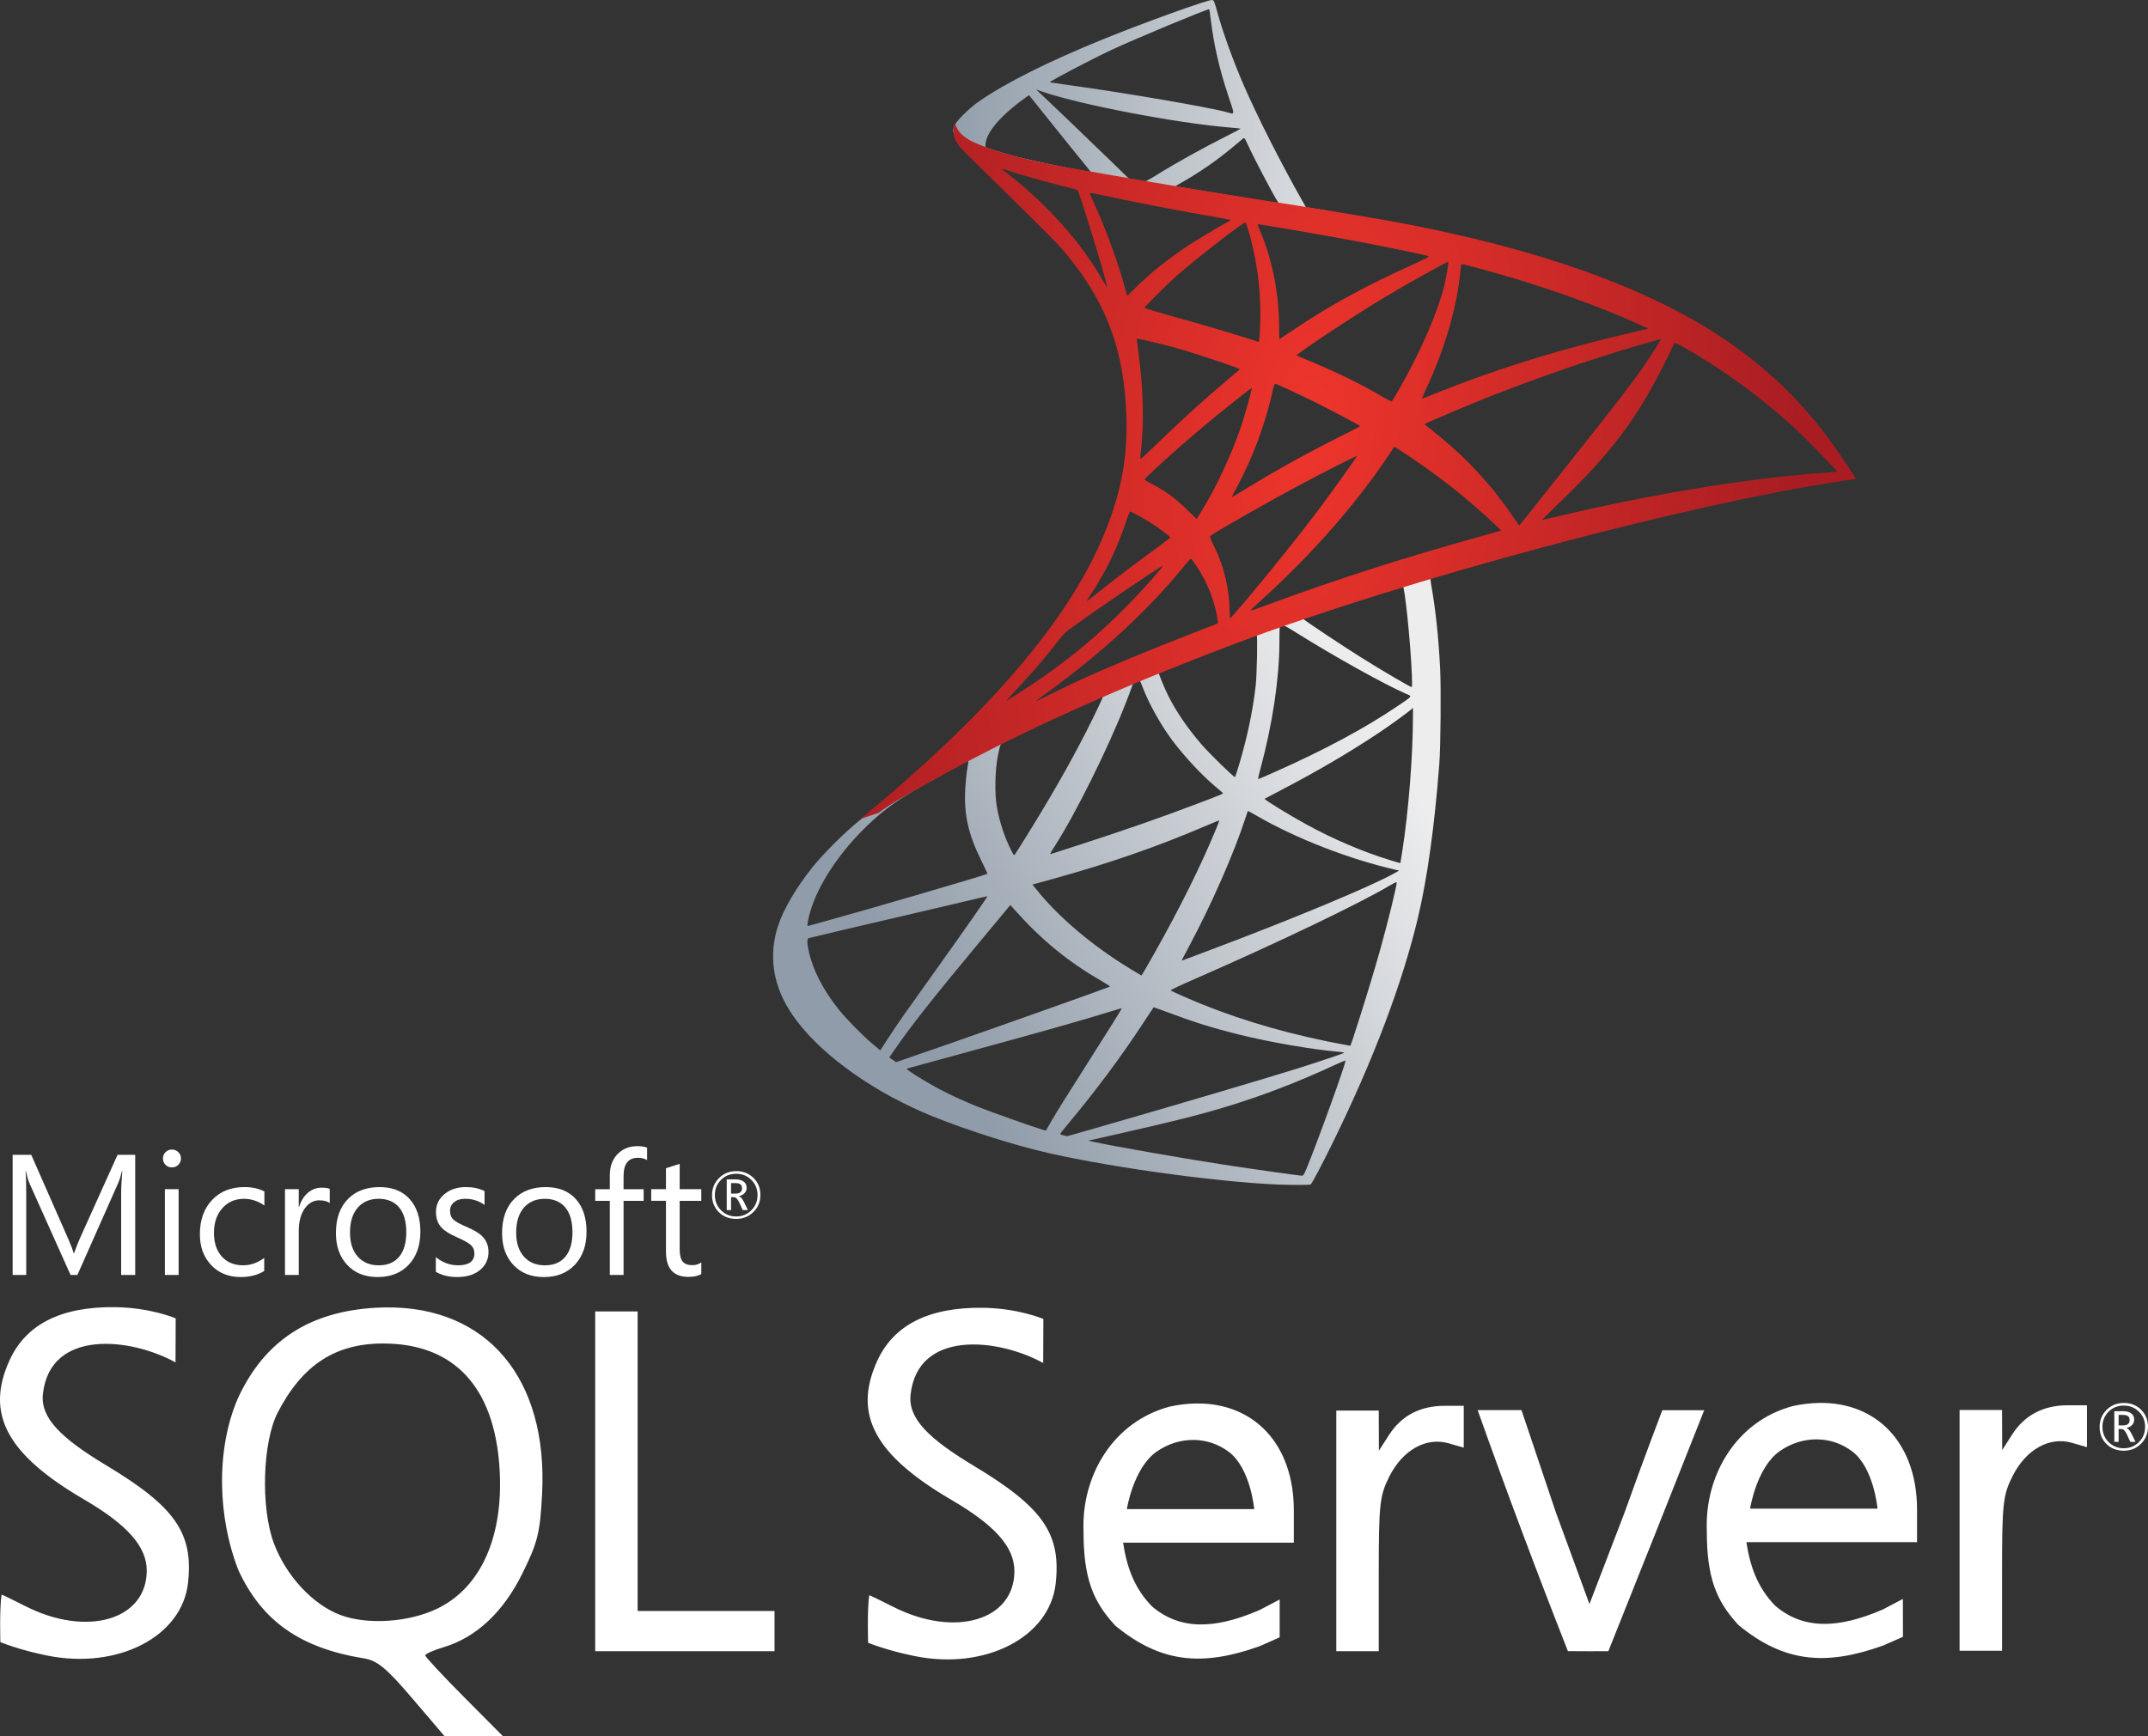 <?xml version="1.0" encoding="UTF-8" standalone="no"?>
<svg
   xmlns:dc="http://purl.org/dc/elements/1.1/"
   xmlns:cc="http://creativecommons.org/ns#"
   xmlns:rdf="http://www.w3.org/1999/02/22-rdf-syntax-ns#"
   xmlns:svg="http://www.w3.org/2000/svg"
   xmlns="http://www.w3.org/2000/svg"
   xmlns:xlink="http://www.w3.org/1999/xlink"
   xmlns:sodipodi="http://sodipodi.sourceforge.net/DTD/sodipodi-0.dtd"
   xmlns:inkscape="http://www.inkscape.org/namespaces/inkscape"
   version="1.1"
   id="svg3614"
   height="200"
   width="247.376"
   inkscape:version="0.91 r13725"
   sodipodi:docname="sql_logo_web.svg">
  <rect width="100%" height="100%" fill="#333333" stroke="none"/>
  <sodipodi:namedview
     pagecolor="#ffffff"
     bordercolor="#666666"
     borderopacity="1"
     objecttolerance="10"
     gridtolerance="10"
     guidetolerance="10"
     inkscape:pageopacity="0"
     inkscape:pageshadow="2"
     inkscape:window-width="1920"
     inkscape:window-height="1017"
     id="namedview40"
     showgrid="false"
     inkscape:zoom="2.36"
     inkscape:cx="46.423047"
     inkscape:cy="66.266173"
     inkscape:window-x="-8"
     inkscape:window-y="-8"
     inkscape:window-maximized="1"
     inkscape:current-layer="svg3614" />
  <defs
     id="defs3616">
    <linearGradient
       xlink:href="#linearGradient3649-2"
       id="linearGradient2851"
       gradientUnits="userSpaceOnUse"
       x1="-411.527"
       y1="-29.89"
       x2="-23.847"
       y2="-258.964"
       gradientTransform="matrix(0.138,0,0,0.138,171.737,135.95)" />
    <linearGradient
       id="linearGradient3649-2">
      <stop
         style="stop-color:#909ca9;stop-opacity:1;"
         offset="0"
         id="stop3651-1" />
      <stop
         style="stop-color:#ededee;stop-opacity:1;"
         offset="1"
         id="stop3653-6" />
    </linearGradient>
    <linearGradient
       xlink:href="#linearGradient3672-8"
       id="linearGradient2848"
       gradientUnits="userSpaceOnUse"
       x1="-447.797"
       y1="-889.058"
       x2="-135.859"
       y2="-889.058"
       gradientTransform="matrix(0.138,0,0,0.138,171.737,135.95)" />
    <linearGradient
       id="linearGradient3672-8">
      <stop
         style="stop-color:#939fab;stop-opacity:1;"
         offset="0"
         id="stop3674-5" />
      <stop
         style="stop-color:#dcdee1;stop-opacity:1;"
         offset="1"
         id="stop3676-7" />
    </linearGradient>
    <radialGradient
       xlink:href="#linearGradient3629-6"
       id="radialGradient2845"
       gradientUnits="userSpaceOnUse"
       gradientTransform="matrix(-0.133,-0.02,0.04,-0.266,-7.07,-40.961)"
       cx="-1259.098"
       cy="-245.428"
       fx="-1259.098"
       fy="-245.428"
       r="414.156" />
    <linearGradient
       id="linearGradient3629-6">
      <stop
         style="stop-color:#ee352c;stop-opacity:1;"
         offset="0"
         id="stop3631-1" />
      <stop
         style="stop-color:#a91d22;stop-opacity:1;"
         offset="1"
         id="stop3633-8" />
    </linearGradient>
  </defs>
  <path
     inkscape:connector-curvature="0"
     style="fill:#ffffff;fill-opacity:1"
     d="m 13.306,150.578 c -6.256,-0.088 -10.318,1.961 -12.217,6.141 -2.798,6.161 -0.303,10.817 8.595,16.014 4.998,2.919 7.215,5.434 7.215,8.188 0,5.683 -6.877,7.7 -13.967,4.103 -1.441,-0.731 -2.676,-1.333 -2.751,-1.334 -0.252,1.609 -0.139,5.474 -0.139,5.474 0,0 2.169,0.905 5.437,1.556 8.111,1.616 15.477,-2.189 16.171,-8.354 0.647,-5.736 -1.46,-8.782 -9.373,-13.541 -5.298,-3.187 -7.634,-5.501 -7.336,-8.243 0.822,-7.546 10.138,-6.484 15.273,-3.64 l 0.019,-5.076 c 0,0 -2.857,-1.23 -6.928,-1.287 z m 31.176,0.028 c -0.376,0.003 -0.763,0.016 -1.148,0.037 -7.687,0.419 -12.875,3.808 -15.931,10.42 -2.592,5.982 -2.304,13.808 0.046,19.802 2.714,5.878 7.128,8.982 14.458,10.17 1.543,0.25 2.599,1.12 5.594,4.631 l 3.696,4.335 6.724,0 -4.474,-4.501 c -2.46,-2.473 -4.474,-4.636 -4.474,-4.807 0,-0.171 0.942,-0.591 2.093,-0.935 3.78,-1.133 6.891,-4.042 9.095,-8.503 1.763,-3.568 2.036,-4.668 2.269,-9.132 0.696,-13.305 -6.299,-21.619 -17.95,-21.516 l 0,-10e-6 z m 68.759,0.046 c -6.256,-0.088 -10.328,1.961 -12.226,6.141 -2.798,6.161 -0.294,10.817 8.604,16.014 4.998,2.919 7.206,5.425 7.206,8.178 0,5.683 -6.868,7.71 -13.958,4.112 -1.441,-0.731 -2.685,-1.333 -2.76,-1.334 -0.252,1.609 -0.13,5.474 -0.13,5.474 0,0 2.16,0.896 5.428,1.547 8.111,1.616 15.477,-2.189 16.172,-8.354 0.646,-5.736 -1.46,-8.782 -9.373,-13.541 -5.298,-3.187 -7.634,-5.492 -7.336,-8.234 0.822,-7.546 10.138,-6.484 15.273,-3.64 l 0.018,-5.076 c 0,0 -2.848,-1.23 -6.919,-1.287 z m -44.696,0.417 0,19.571 0,19.571 10.327,0 10.327,0 0,-1.899 0,-2.732 -15.764,0 0,-16.838 0,-17.672 -2.445,0 -2.445,0 z m -24.424,3.696 c 8.171,0 12.825,4.998 13.411,14.402 0.487,7.804 -2.132,13.701 -7.16,16.134 -3.253,1.575 -8.007,1.901 -11.114,0.759 -3.189,-1.171 -6.289,-4.491 -7.706,-8.252 -1.549,-4.11 -1.326,-11.706 0.445,-15.116 2.833,-5.457 6.61,-7.928 12.124,-7.928 z m 165.383,6.845 c -0.955,0.015 -1.959,0.131 -2.992,0.352 -6.515,1.709 -10.194,7.942 -9.947,14.365 0.004,5.39 1.049,8.054 3.64,10.864 5.305,4.374 10.126,4.703 16.635,2.38 1.123,-0.482 2.316,-1.019 2.316,-1.019 l -0.009,-4.362 -2.306,1.213 c -5.252,2.277 -9.214,2.282 -12.383,-0.417 -2.032,-2.073 -2.901,-4.504 -3.334,-7.336 l 9.827,0 9.827,0 0,-3.751 c 0,-7.602 -4.589,-12.396 -11.272,-12.291 l -1e-5,0 z m -71.781,0.065 c -0.955,0.015 -1.95,0.131 -2.982,0.352 -6.515,1.709 -10.204,7.932 -9.957,14.356 0.004,5.39 1.058,8.063 3.649,10.874 5.305,4.374 10.117,4.703 16.625,2.38 1.123,-0.482 2.316,-1.028 2.316,-1.028 l 0,-4.353 -2.316,1.213 c -5.252,2.277 -9.214,2.282 -12.383,-0.417 -2.032,-2.073 -2.901,-4.513 -3.334,-7.345 l 9.836,0 9.827,0 0,-3.742 c 0,-7.602 -4.598,-12.396 -11.281,-12.291 z m 100.428,0.204 c -2.831,0 -4.99,1.136 -6.428,3.381 l -1.139,1.788 -0.009,-2.306 -0.009,-2.316 -2.445,0 -2.445,0 0,13.865 0,13.865 2.445,0 2.445,0 0,-8.854 c 0,-8.102 0.103,-9.062 1.223,-11.281 1.539,-3.052 4.236,-4.559 6.826,-3.816 l 1.732,0.5 0,-2.417 0,-2.408 -2.195,0 -1.5e-4,0 z m -71.781,0.065 c -2.831,0 -4.981,1.136 -6.419,3.381 l -1.148,1.788 -0.009,-2.316 -0.009,-2.306 -2.445,0 -2.445,0 0,13.865 0,13.856 2.445,0 2.445,0 0,-8.854 c 0,-8.102 0.103,-9.062 1.223,-11.281 1.539,-3.052 4.236,-4.559 6.826,-3.816 l 1.741,0.5 0,-2.408 0,-2.408 -2.204,0 -3e-5,0 z m 3.807,0.496 c 3.274,9.231 6.809,18.65 10.392,27.762 1.552,0.016 3.107,0.011 4.659,0.009 l 5.474,-13.726 5.566,-14.036 -4.826,0 c 0,0 -2.13,5.565 -4.353,11.804 l -4.038,10.525 -3.881,-10.599 -3.946,-11.739 -5.048,0 z m 39.039,3.366 c 1.46,0.006 2.902,0.471 4.122,1.408 2.473,1.9 2.89,6.576 2.89,6.576 l -14.68,0 c 0,0 0.74,-4.754 3.427,-6.632 1.294,-0.905 2.782,-1.358 4.242,-1.352 z m -71.781,0.065 c 1.46,0.006 2.902,0.471 4.122,1.408 2.473,1.9 2.89,6.567 2.89,6.567 l -14.671,0 c 0,0 0.74,-4.744 3.427,-6.622 1.294,-0.905 2.772,-1.358 4.233,-1.352 z"
     id="path2830" />
  <path
     inkscape:connector-curvature="0"
     d="m 80.766,146.77 c -0.374,0.214 -0.868,0.318 -1.487,0.318 -1.723,0 -2.584,-0.968 -2.584,-2.911 l 0,-5.848 -1.698,0 0,-1.342 1.698,0 0,-2.411 c 0.5,-0.16 1.028,-0.33 1.581,-0.509 l 0,2.921 2.49,0 0,1.342 -2.49,0 0,5.577 c 0,0.663 0.113,1.132 0.34,1.412 0.223,0.28 0.6,0.421 1.129,0.421 0.39,0 0.733,-0.107 1.022,-0.321 m -6.244,-11.787 c -0.308,-0.173 -0.66,-0.261 -1.053,-0.261 -1.104,0 -1.657,0.698 -1.657,2.094 l 0,1.525 2.314,0 0,1.342 -2.314,0 0,8.536 -1.585,0 0,-8.536 -1.679,0 0,-1.342 1.679,0 0,-1.6 c 0,-1.088 0.34,-1.94 1.012,-2.559 0.582,-0.531 1.292,-0.799 2.135,-0.799 0.487,0 0.871,0.057 1.148,0.173 m -8.596,9.743 c 0,-1.267 -0.286,-2.232 -0.858,-2.896 -0.553,-0.635 -1.33,-0.956 -2.327,-0.956 -0.984,0 -1.77,0.324 -2.364,0.965 -0.622,0.689 -0.934,1.663 -0.934,2.924 0,1.185 0.299,2.11 0.896,2.773 0.6,0.667 1.399,1 2.402,1 1.044,0 1.836,-0.336 2.383,-1.012 0.534,-0.657 0.802,-1.588 0.802,-2.798 m 1.622,-0.057 c 0,1.575 -0.446,2.839 -1.333,3.792 -0.887,0.949 -2.084,1.427 -3.59,1.427 -1.484,0 -2.66,-0.478 -3.531,-1.427 -0.849,-0.921 -1.273,-2.135 -1.273,-3.638 0,-1.72 0.484,-3.047 1.449,-3.987 0.893,-0.874 2.088,-1.311 3.587,-1.311 1.475,0 2.622,0.456 3.449,1.371 0.827,0.912 1.242,2.169 1.242,3.773 M 56.259,144.223 c 0,0.811 -0.302,1.484 -0.909,2.015 -0.66,0.582 -1.566,0.871 -2.71,0.871 -0.94,0 -1.754,-0.201 -2.449,-0.601 l 0,-1.698 c 0.77,0.632 1.625,0.946 2.565,0.946 1.254,0 1.88,-0.459 1.88,-1.38 0,-0.387 -0.138,-0.704 -0.415,-0.956 -0.277,-0.252 -0.814,-0.55 -1.619,-0.905 -0.83,-0.362 -1.418,-0.733 -1.767,-1.119 -0.418,-0.456 -0.626,-1.053 -0.626,-1.786 0,-0.824 0.324,-1.506 0.975,-2.05 0.648,-0.544 1.484,-0.814 2.509,-0.814 0.783,0 1.487,0.154 2.113,0.462 l 0,1.591 c -0.651,-0.468 -1.396,-0.704 -2.239,-0.704 -0.528,0 -0.949,0.129 -1.264,0.387 -0.318,0.258 -0.475,0.588 -0.475,0.994 0,0.437 0.132,0.78 0.396,1.022 0.239,0.226 0.733,0.5 1.487,0.821 0.843,0.355 1.449,0.717 1.824,1.091 0.481,0.478 0.723,1.082 0.723,1.814 m -9.466,-2.276 c 0,-1.267 -0.286,-2.232 -0.858,-2.896 -0.553,-0.635 -1.327,-0.956 -2.327,-0.956 -0.984,0 -1.77,0.324 -2.361,0.965 -0.626,0.689 -0.937,1.663 -0.937,2.924 0,1.185 0.299,2.11 0.896,2.773 0.6,0.667 1.399,1 2.402,1 1.044,0 1.836,-0.336 2.383,-1.012 0.534,-0.657 0.802,-1.588 0.802,-2.798 m 1.622,-0.057 c 0,1.575 -0.446,2.839 -1.333,3.792 -0.887,0.949 -2.084,1.427 -3.587,1.427 -1.487,0 -2.663,-0.478 -3.534,-1.427 -0.849,-0.921 -1.273,-2.135 -1.273,-3.638 0,-1.72 0.484,-3.047 1.449,-3.987 0.893,-0.874 2.091,-1.311 3.587,-1.311 1.475,0 2.625,0.456 3.449,1.371 0.827,0.912 1.242,2.169 1.242,3.773 m -10.438,-3.301 c -0.277,-0.214 -0.679,-0.318 -1.207,-0.318 -0.641,0 -1.182,0.289 -1.619,0.868 -0.497,0.648 -0.742,1.547 -0.742,2.691 l 0,5.037 -1.585,0 0,-9.882 1.585,0 0,2.037 0.038,0 c 0.23,-0.72 0.588,-1.276 1.072,-1.669 0.45,-0.358 0.953,-0.541 1.512,-0.541 0.418,0 0.736,0.047 0.946,0.135 m -7.546,9.466 c -0.758,0.462 -1.663,0.695 -2.71,0.695 -1.415,0 -2.556,-0.468 -3.427,-1.408 -0.849,-0.915 -1.273,-2.091 -1.273,-3.531 0,-1.622 0.465,-2.93 1.396,-3.927 0.927,-0.997 2.179,-1.497 3.748,-1.497 0.861,0 1.622,0.167 2.286,0.503 l 0,1.619 c -0.733,-0.512 -1.519,-0.77 -2.355,-0.77 -1.003,0 -1.82,0.349 -2.459,1.05 -0.663,0.72 -0.993,1.679 -0.993,2.877 0,1.151 0.302,2.059 0.912,2.729 0.607,0.67 1.421,1.003 2.446,1.003 0.861,0 1.673,-0.283 2.43,-0.849 m -9.859,-7.92 0,9.878 -1.581,0 0,-9.878 1.581,0 z m 0.27,-3.54 c 0,0.289 -0.104,0.531 -0.305,0.733 -0.201,0.198 -0.45,0.299 -0.739,0.299 -0.283,0 -0.525,-0.098 -0.729,-0.289 -0.201,-0.192 -0.302,-0.44 -0.302,-0.742 0,-0.292 0.101,-0.534 0.302,-0.729 0.204,-0.198 0.446,-0.296 0.729,-0.296 0.289,0 0.538,0.097 0.739,0.296 0.201,0.195 0.305,0.437 0.305,0.729 m -5.269,13.418 -1.619,0 0,-9.29 c 0,-0.733 0.044,-1.629 0.132,-2.682 l -0.038,0 c -0.154,0.616 -0.292,1.063 -0.415,1.339 l -4.716,10.633 -0.792,0 -4.729,-10.554 C 3.261,136.017 3.123,135.543 2.981,134.895 l -0.038,0 c 0.05,0.553 0.079,1.453 0.079,2.701 l 0,9.272 -1.566,0 0,-13.837 2.144,0 4.244,9.649 c 0.321,0.726 0.531,1.28 0.629,1.66 l 0.066,0 c 0.277,-0.758 0.497,-1.324 0.666,-1.698 l 4.332,-9.611 2.034,0 m 69.884,3.851 c 0,-0.204 -0.057,-0.349 -0.17,-0.44 -0.129,-0.107 -0.349,-0.157 -0.654,-0.157 l -0.44,0 0,1.207 0.531,0 c 0.487,0 0.733,-0.204 0.733,-0.61 m 0.682,2.515 -0.6,0 -0.387,-0.849 c -0.195,-0.424 -0.406,-0.638 -0.632,-0.638 l -0.327,0 0,1.487 -0.497,0 0,-3.54 1,0 c 0.44,0 0.773,0.101 1.003,0.299 0.192,0.17 0.289,0.393 0.289,0.667 0,0.242 -0.079,0.45 -0.236,0.619 -0.157,0.173 -0.38,0.286 -0.663,0.346 l 0,0.015 c 0.198,0.044 0.393,0.261 0.588,0.651 l 0.462,0.943 z m 1.104,-1.732 c 0,-0.701 -0.239,-1.283 -0.714,-1.751 -0.475,-0.468 -1.053,-0.701 -1.739,-0.701 -0.707,0 -1.292,0.236 -1.758,0.707 -0.468,0.472 -0.701,1.053 -0.701,1.745 0,0.704 0.242,1.295 0.723,1.767 0.475,0.465 1.053,0.698 1.735,0.698 0.679,0 1.258,-0.236 1.735,-0.707 0.478,-0.472 0.717,-1.056 0.717,-1.757 m 0.333,-0.015 c 0,0.78 -0.27,1.434 -0.808,1.965 -0.538,0.531 -1.201,0.795 -1.99,0.795 -0.795,0 -1.459,-0.258 -1.984,-0.773 -0.525,-0.519 -0.789,-1.173 -0.789,-1.965 0,-0.777 0.267,-1.431 0.802,-1.965 0.534,-0.531 1.198,-0.799 1.993,-0.799 0.78,0 1.434,0.255 1.962,0.764 0.544,0.522 0.814,1.182 0.814,1.978"
     style="fill:#ffffff;fill-opacity:1;fill-rule:nonzero;stroke:none"
     id="path44" />
  <path
     d="m 245.257,163.585 c 0,-0.204 -0.057,-0.349 -0.17,-0.44 -0.129,-0.107 -0.349,-0.157 -0.654,-0.157 l -0.44,0 0,1.207 0.531,0 c 0.487,0 0.733,-0.204 0.733,-0.61 m 0.682,2.515 -0.6,0 -0.387,-0.849 c -0.195,-0.424 -0.406,-0.638 -0.632,-0.638 l -0.327,0 0,1.487 -0.497,0 0,-3.54 1,0 c 0.44,0 0.773,0.101 1.003,0.299 0.192,0.17 0.289,0.393 0.289,0.667 0,0.242 -0.079,0.45 -0.236,0.619 -0.157,0.173 -0.38,0.286 -0.663,0.346 l 0,0.015 c 0.198,0.044 0.393,0.261 0.588,0.651 l 0.462,0.943 z m 1.104,-1.732 c 0,-0.701 -0.239,-1.283 -0.714,-1.751 -0.475,-0.468 -1.053,-0.701 -1.739,-0.701 -0.707,0 -1.292,0.236 -1.758,0.707 -0.468,0.472 -0.701,1.053 -0.701,1.745 0,0.704 0.242,1.295 0.723,1.767 0.475,0.465 1.053,0.698 1.735,0.698 0.679,0 1.258,-0.236 1.735,-0.707 0.478,-0.472 0.717,-1.056 0.717,-1.757 m 0.333,-0.015 c 0,0.78 -0.27,1.434 -0.808,1.965 -0.538,0.531 -1.201,0.795 -1.99,0.795 -0.795,0 -1.459,-0.258 -1.984,-0.773 -0.525,-0.519 -0.789,-1.173 -0.789,-1.965 0,-0.777 0.267,-1.431 0.802,-1.965 0.534,-0.531 1.198,-0.799 1.993,-0.799 0.78,0 1.434,0.255 1.962,0.764 0.544,0.522 0.814,1.182 0.814,1.978"
     style="fill:#ffffff;fill-opacity:1;fill-rule:nonzero;stroke:none"
     id="path3151"
     inkscape:connector-curvature="0" />
  <path
     inkscape:connector-curvature="0"
     style="fill:url(#linearGradient2851);fill-opacity:1"
     d="m 167.767,63.727 -27.344,8.917 -23.772,10.5 -6.66,1.76 c -1.688,1.605 -3.48,3.235 -5.388,4.895 -2.098,1.825 -4.07,3.479 -5.57,4.675 -1.67,1.331 -4.154,3.795 -5.423,5.375 -1.888,2.351 -3.365,4.857 -4,6.785 -1.142,3.468 -0.586,6.981 1.617,10.223 2.814,4.141 8.417,8.349 14.933,11.214 3.324,1.461 8.932,3.345 13.138,4.407 7.009,1.77 20.555,3.693 28.015,3.979 1.513,0.058 3.527,0.052 3.62,-0.009 0.164,-0.108 1.325,-2.307 2.673,-5.06 4.585,-9.366 7.902,-18.146 9.687,-25.645 1.081,-4.541 1.923,-10.595 2.469,-17.774 0.153,-2.011 0.208,-8.718 0.091,-10.997 -0.191,-3.709 -0.518,-6.733 -1.042,-9.7 -0.077,-0.435 -0.105,-0.817 -0.065,-0.852 0.076,-0.065 0.334,-0.148 3.693,-1.124 l -0.67,-1.57 z m -6.249,3.667 c 0.248,0 0.909,6.337 1.081,10.357 0.036,0.854 0.029,1.401 -0.022,1.401 -0.163,0 -3.502,-1.961 -5.868,-3.447 -2.067,-1.298 -5.989,-3.904 -6.612,-4.394 -0.197,-0.154 -0.176,-0.162 1.514,-0.744 2.875,-0.99 9.69,-3.174 9.908,-3.174 z m -13.93,4.571 c 0.177,-4.13e-4 0.658,0.265 1.795,0.977 4.265,2.672 10.04,5.886 12.515,6.967 0.767,0.335 0.855,0.205 -0.912,1.405 -3.768,2.558 -8.451,5.074 -14.202,7.629 -1.002,0.445 -1.851,0.809 -1.886,0.809 -0.034,0 0.078,-0.508 0.246,-1.133 1.393,-5.153 2.179,-10.355 2.201,-14.526 0.011,-2.063 0.011,-2.074 0.208,-2.123 0.009,-0.002 0.023,-0.004 0.035,-0.004 z m -2.867,1.094 c 0.123,0.124 0.034,4.747 -0.117,6.007 -0.362,3.022 -0.953,5.817 -1.899,8.995 -0.226,0.759 -0.438,1.414 -0.471,1.453 -0.082,0.095 -2.909,-2.659 -3.849,-3.749 -1.606,-1.863 -2.876,-3.713 -3.801,-5.535 -0.47,-0.926 -1.22,-2.756 -1.15,-2.807 0.318,-0.231 11.21,-4.441 11.287,-4.364 z m -13.506,5.324 c 0.025,0.003 0.045,0.009 0.056,0.022 0.041,0.045 0.185,0.381 0.32,0.748 0.658,1.789 2.139,4.446 3.425,6.145 1.404,1.856 3.234,3.833 4.766,5.146 0.492,0.422 0.951,0.815 1.016,0.874 0.131,0.116 0.175,0.097 -3.196,1.375 -3.907,1.482 -8.162,2.966 -13.047,4.545 -1.862,0.602 -3.437,1.11 -3.499,1.133 -0.186,0.069 -0.129,-0.046 0.415,-0.895 2.427,-3.79 6.105,-11.203 8.161,-16.446 0.357,-0.909 0.696,-1.82 0.757,-2.024 0.089,-0.299 0.178,-0.401 0.458,-0.528 0.155,-0.07 0.291,-0.103 0.368,-0.095 z m -4.139,1.708 c 0.055,0.048 -0.993,2.262 -2.024,4.273 -2,3.901 -4.204,7.74 -7.131,12.425 -0.505,0.808 -0.97,1.547 -1.034,1.639 -0.104,0.151 -0.147,0.101 -0.467,-0.536 -0.701,-1.394 -1.288,-3.152 -1.591,-4.787 -0.301,-1.618 -0.249,-4.42 0.112,-6.158 0.269,-1.291 0.257,-1.263 0.865,-1.574 2.628,-1.347 11.184,-5.356 11.27,-5.28 z m 35.648,1.449 0,0.878 c -0.004,4.611 -0.497,10.924 -1.211,15.53 -0.125,0.808 -0.234,1.475 -0.242,1.483 -0.008,0.008 -0.591,-0.163 -1.293,-0.381 -3.103,-0.963 -6.466,-2.402 -9.501,-4.065 -2.01,-1.101 -4.916,-2.885 -4.835,-2.967 0.022,-0.022 0.878,-0.476 1.903,-1.008 4.058,-2.106 7.934,-4.377 11.304,-6.63 1.264,-0.845 3.156,-2.213 3.576,-2.582 l 0.298,-0.259 z m -51.255,6.111 c 0.084,-0.004 0.063,0.156 -0.069,0.917 -0.092,0.529 -0.196,1.529 -0.234,2.219 -0.166,3.022 0.324,5.252 1.825,8.303 0.417,0.848 0.744,1.555 0.727,1.57 -0.15,0.126 -13.819,4.125 -18.116,5.302 -1.274,0.349 -2.387,0.656 -2.478,0.683 -0.149,0.045 -0.162,0.012 -0.108,-0.337 0.471,-3.032 2.784,-7.012 6.016,-10.353 2.149,-2.221 3.869,-3.537 6.794,-5.207 2.099,-1.198 5.36,-2.997 5.6,-3.088 0.016,-0.006 0.031,-0.008 0.043,-0.009 z m 32.24,5.773 c 0.013,-0.016 0.519,0.256 1.124,0.605 4.415,2.553 10.576,4.948 15.828,6.15 l 0.476,0.108 -0.653,0.363 c -2.744,1.523 -11.78,5.282 -21.009,8.744 -1.347,0.505 -2.662,1.001 -2.919,1.103 -0.257,0.102 -0.467,0.172 -0.467,0.151 0,-0.02 0.381,-0.753 0.848,-1.626 2.591,-4.844 5.177,-10.731 6.504,-14.816 0.135,-0.416 0.255,-0.767 0.268,-0.783 z m -3.287,1.077 c 0.014,0.014 -0.147,0.448 -0.359,0.96 -1.801,4.355 -4.161,9.107 -7.17,14.444 -0.766,1.358 -1.411,2.467 -1.436,2.465 -0.025,-0.002 -0.647,-0.371 -1.384,-0.822 -4.383,-2.683 -8.261,-5.986 -10.807,-9.198 l -0.363,-0.454 1.89,-0.519 c 6.741,-1.847 12.458,-3.822 18.142,-6.271 0.805,-0.347 1.474,-0.62 1.488,-0.605 z m 20.416,7.127 c 0.01,0.002 0.013,0.009 0.013,0.017 0,0.459 -1.043,4.711 -1.911,7.789 -0.729,2.581 -1.341,4.6 -2.474,8.178 -0.5,1.58 -0.93,2.87 -0.956,2.863 -0.026,-0.007 -0.146,-0.03 -0.268,-0.052 -6.141,-1.111 -11.64,-2.661 -16.792,-4.731 -1.441,-0.579 -3.523,-1.501 -3.633,-1.609 -0.037,-0.036 1.207,-0.623 2.763,-1.302 9.41,-4.105 19.159,-8.781 22.492,-10.786 0.401,-0.241 0.698,-0.382 0.765,-0.368 z m -47.129,1.613 c 0.05,0.048 -2.582,3.816 -6.258,8.961 -1.278,1.788 -2.779,3.896 -3.334,4.684 -0.556,0.788 -1.396,2.034 -1.873,2.772 l -0.869,1.341 -0.925,-0.778 c -1.086,-0.912 -2.987,-2.848 -3.849,-3.922 -1.774,-2.212 -2.977,-4.539 -3.451,-6.677 -0.219,-0.987 -0.225,-1.49 -0.017,-1.553 0.301,-0.091 5.821,-1.39 10.997,-2.59 2.875,-0.667 6.2,-1.447 7.391,-1.734 1.191,-0.287 2.177,-0.513 2.188,-0.502 z m 2.647,1.012 0.666,0.744 c 2.977,3.317 6.006,5.792 9.7,7.927 0.652,0.377 1.149,0.705 1.107,0.731 -0.154,0.095 -12.776,4.583 -18.613,6.617 -3.292,1.147 -5.996,2.082 -6.011,2.08 -0.015,-0.002 -0.201,-0.124 -0.411,-0.272 l -0.381,-0.272 0.597,-0.861 c 1.937,-2.805 4.37,-5.891 9.696,-12.299 l 3.65,-4.394 z m 16.494,11.789 c 0.015,-0.018 0.937,0.309 2.054,0.727 2.692,1.007 4.805,1.663 7.663,2.379 3.511,0.879 8.585,1.758 11.59,2.011 0.461,0.039 0.697,0.091 0.623,0.138 -0.139,0.088 -3.182,1.105 -5.419,1.808 -3.551,1.116 -14.402,4.322 -23.249,6.867 -1.641,0.472 -3.045,0.871 -3.118,0.887 -0.198,0.041 -0.891,-0.141 -0.891,-0.234 0,-0.044 0.496,-0.672 1.098,-1.393 2.974,-3.557 5.928,-7.53 8.394,-11.287 0.674,-1.028 1.24,-1.885 1.254,-1.903 z m -3.654,0.104 c 0.027,0.027 -1.439,2.374 -4.018,6.435 -1.089,1.715 -2.323,3.667 -2.746,4.338 -0.423,0.671 -1.043,1.691 -1.375,2.27 l -0.605,1.055 -0.307,-0.082 c -0.741,-0.201 -5.967,-2.047 -7.348,-2.595 -1.711,-0.679 -3.494,-1.499 -4.809,-2.21 -1.643,-0.888 -3.727,-2.206 -3.563,-2.257 0.047,-0.015 2.874,-0.789 6.279,-1.717 9.058,-2.469 14.068,-3.887 17.355,-4.913 0.614,-0.192 1.126,-0.336 1.137,-0.324 z m 25.727,6.033 c 0.019,-0.004 0.029,-0.004 0.03,0 0.086,0.214 -3.268,9.502 -4.493,12.446 -0.275,0.659 -0.376,0.819 -0.519,0.813 -0.347,-0.015 -5.209,-0.695 -8.152,-1.142 -5.152,-0.782 -13.78,-2.289 -15.958,-2.785 l -0.506,-0.112 3.088,-0.696 c 6.618,-1.491 9.797,-2.291 13.021,-3.278 4.067,-1.245 8.094,-2.797 12.161,-4.688 0.643,-0.299 1.191,-0.528 1.328,-0.558 z"
     id="path3639" />
  <path
     inkscape:connector-curvature="0"
     style="fill:url(#linearGradient2848);fill-opacity:1"
     d="M 139.586,7.9378663e-4 C 139.129,-0.053 131.79,2.591 127.075,4.507 c -6.389,2.596 -11.349,5.083 -14.41,7.231 -1.139,0.8 -2.571,2.238 -2.781,2.789 -0.078,0.206 -0.115,0.448 -0.117,0.696 l 2.776,2.621 6.586,2.102 15.69,2.802 17.934,3.083 0.182,-1.54 c -0.054,-0.009 -0.106,-0.017 -0.16,-0.026 l -2.361,-0.372 -0.48,-0.843 C 147.498,18.75 144.804,13.428 143.24,9.826 142.03,7.037 140.867,3.824 140.222,1.497 139.839,0.115 139.799,0.026 139.586,7.9378663e-4 Z M 139.24,1.065 c 0.018,-0.003 0.027,-0.003 0.03,0 0.015,0.017 0.098,0.594 0.182,1.28 0.353,2.889 0.999,5.69 2.011,8.705 0.762,2.272 0.773,2.139 -0.134,1.886 -2.109,-0.589 -11.557,-2.21 -18.393,-3.157 -1.101,-0.153 -2.018,-0.288 -2.033,-0.303 -0.087,-0.087 4.929,-2.715 7.153,-3.749 2.852,-1.327 10.618,-4.56 11.183,-4.662 z m -19.915,9.25 0.8,0.272 c 4.388,1.494 15.388,3.595 21.467,4.1 0.686,0.057 1.263,0.118 1.28,0.134 0.018,0.016 -0.565,0.327 -1.293,0.692 -2.933,1.469 -6.161,3.26 -8.394,4.658 -0.656,0.41 -1.257,0.741 -1.336,0.735 -0.079,-0.006 -0.512,-0.076 -0.964,-0.151 l -0.826,-0.134 -2.076,-2.015 c -3.644,-3.527 -6.489,-6.256 -7.59,-7.287 l -1.068,-1.003 z m -0.813,0.649 2.906,3.628 c 1.6,1.996 3.203,3.976 3.559,4.402 0.356,0.426 0.631,0.787 0.614,0.8 -0.083,0.06 -4.212,-0.744 -6.4,-1.245 -2.247,-0.515 -3.176,-0.762 -4.567,-1.207 l -1.133,-0.363 0.004,-0.281 c 0.014,-1.394 1.771,-3.45 4.753,-5.553 l 0.264,-0.182 z m 24.75,4.943 c 0.087,0.007 0.179,0.184 0.437,0.748 0.705,1.544 2.899,5.729 3.429,6.539 0.175,0.267 0.452,0.284 -2.461,-0.186 -6.999,-1.131 -9.263,-1.509 -9.263,-1.553 5e-5,-0.027 0.21,-0.164 0.467,-0.307 2.167,-1.205 4.354,-2.722 6.301,-4.364 0.465,-0.392 0.913,-0.766 0.995,-0.835 0.034,-0.028 0.066,-0.045 0.095,-0.043 z"
     id="path3667" />
  <path
     inkscape:connector-curvature="0"
     id="path2851"
     d="m 110.009,14.248 c 0,0 -0.454,0.72 -0.026,1.79 0.265,0.662 1.061,1.458 1.937,2.301 0,0 9.185,8.959 10.31,10.258 5.089,5.873 7.299,11.655 7.503,19.638 0.131,5.123 -0.857,9.626 -3.256,14.859 -4.301,9.38 -13.362,19.725 -27.357,31.228 l 2.054,-0.679 c 1.32,-0.989 3.113,-2.046 7.343,-4.359 9.741,-5.328 20.68,-10.229 34.117,-15.279 19.333,-7.265 51.134,-15.79 69.228,-18.561 l 1.886,-0.29 -0.29,-0.454 c -1.655,-2.572 -2.784,-4.157 -4.143,-5.838 -3.969,-4.908 -8.774,-8.913 -14.66,-12.208 -8.09,-4.529 -18.582,-8.049 -31.846,-10.686 -2.508,-0.499 -7.999,-1.44 -12.468,-2.136 -9.466,-1.475 -15.571,-2.471 -22.315,-3.646 -2.418,-0.42 -6.028,-1.026 -8.424,-1.544 -1.249,-0.27 -3.622,-0.831 -5.466,-1.466 -1.523,-0.6 -3.667,-1.179 -4.126,-2.928 z m 5.324,5.168 c 0.013,-0.012 0.358,0.095 0.778,0.238 0.775,0.263 1.798,0.571 2.988,0.904 0.834,0.233 1.751,0.478 2.724,0.727 1.243,0.318 2.27,0.591 2.283,0.605 0.138,0.155 2.225,6.816 2.936,9.371 0.272,0.975 0.478,1.788 0.458,1.808 -0.019,0.019 -0.251,-0.34 -0.51,-0.796 -2.415,-4.246 -6.238,-8.564 -10.66,-12.04 -0.551,-0.433 -0.999,-0.801 -0.999,-0.817 z m 10.176,2.811 c 0.106,-0.007 0.565,0.069 1.111,0.19 3.521,0.779 9.808,1.992 13.852,2.673 0.674,0.113 1.228,0.235 1.228,0.272 0,0.037 -0.252,0.196 -0.558,0.35 -0.678,0.341 -3.423,1.984 -4.342,2.599 -2.293,1.535 -4.354,3.177 -5.856,4.671 -0.603,0.6 -1.108,1.09 -1.124,1.09 -0.016,0 -0.122,-0.35 -0.234,-0.778 -0.751,-2.877 -2.302,-7.125 -3.693,-10.115 -0.224,-0.481 -0.407,-0.905 -0.407,-0.943 0,-0.005 0.006,-0.008 0.022,-0.009 z m 17.9,3.403 c 0.118,0.039 0.341,0.734 0.735,2.296 0.756,2.991 1.107,6.35 0.99,9.458 -0.033,0.865 -0.087,1.668 -0.121,1.786 l -0.065,0.216 -1.068,-0.346 c -2.202,-0.704 -5.8,-1.763 -8.883,-2.616 -1.751,-0.485 -3.187,-0.917 -3.187,-0.96 0,-0.128 2.556,-2.683 3.654,-3.654 2.098,-1.855 7.744,-6.247 7.944,-6.18 z m 1.423,0.203 c 0.064,-0.059 8.554,1.411 12.412,2.149 2.876,0.55 7.036,1.422 7.287,1.527 0.121,0.051 -0.31,0.285 -1.691,0.908 -5.464,2.464 -9.512,4.663 -13.536,7.356 -1.06,0.709 -1.941,1.289 -1.959,1.289 -0.018,0 -0.034,-0.592 -0.035,-1.315 -0.003,-3.924 -0.786,-7.885 -2.223,-11.231 -0.155,-0.36 -0.271,-0.669 -0.255,-0.683 z m 21.952,4.342 c 0.066,0.066 -0.213,1.74 -0.454,2.729 -0.751,3.078 -2.742,7.646 -5.198,11.94 -0.433,0.757 -0.82,1.388 -0.865,1.401 -0.045,0.014 -0.604,-0.28 -1.241,-0.653 -2.402,-1.405 -5.122,-2.734 -8.109,-3.966 -0.833,-0.343 -1.542,-0.649 -1.578,-0.683 -0.136,-0.128 6.501,-4.522 10.02,-6.634 2.815,-1.689 7.346,-4.213 7.425,-4.134 z m 1.57,0.247 c 0.191,0 3.956,1.026 5.903,1.609 4.849,1.45 10.443,3.494 14.072,5.142 l 1.509,0.683 -1.064,0.247 c -8.879,2.04 -16.49,4.394 -23.82,7.369 -0.609,0.247 -1.139,0.45 -1.176,0.45 -0.037,0 0.157,-0.471 0.428,-1.047 2.203,-4.682 3.626,-9.594 3.996,-13.765 0.034,-0.38 0.102,-0.688 0.151,-0.688 z m -37.425,8.602 c 0.06,-0.059 2.926,0.612 4.489,1.051 2.349,0.66 7.349,2.332 7.352,2.461 0,0.025 -0.551,0.505 -1.224,1.068 -2.703,2.261 -5.31,4.626 -8.433,7.642 -0.926,0.894 -1.713,1.622 -1.751,1.622 -0.039,0 -0.056,-0.131 -0.035,-0.29 0.47,-3.472 0.369,-7.93 -0.285,-12.468 -0.083,-0.575 -0.133,-1.065 -0.112,-1.085 z m 60.345,0.056 c 0.043,0.043 -1.33,2.188 -2.184,3.412 -1.247,1.786 -3.054,4.13 -7.17,9.307 -2.162,2.719 -4.601,5.796 -5.423,6.837 -0.822,1.041 -1.511,1.894 -1.531,1.894 -0.02,0 -0.285,-0.373 -0.588,-0.826 -2.321,-3.467 -5.074,-6.512 -8.359,-9.246 -0.613,-0.51 -1.305,-1.07 -1.535,-1.241 -0.231,-0.171 -0.419,-0.33 -0.419,-0.355 -0.002,-0.057 3.506,-1.561 6.184,-2.651 4.662,-1.897 11.034,-4.169 15.802,-5.631 2.514,-0.771 5.186,-1.539 5.224,-1.501 z m 1.583,0.415 c 0.075,-0.015 0.576,0.227 1.176,0.571 5.022,2.877 9.943,6.571 13.813,10.37 1.101,1.081 3.794,3.882 3.754,3.905 -0.01,0.006 -0.94,0.08 -2.067,0.164 -8.702,0.654 -19.828,2.506 -30.54,5.081 -0.728,0.175 -1.356,0.32 -1.397,0.32 -0.04,0 0.756,-0.799 1.769,-1.773 6.291,-6.048 9.16,-9.866 12.537,-16.689 0.503,-1.016 0.929,-1.893 0.947,-1.946 0.001,-0.003 0.004,-0.003 0.009,-0.004 z m -45.996,4.714 c 0.287,0.064 2.97,1.313 4.995,2.327 1.852,0.927 4.656,2.42 4.796,2.552 0.018,0.016 -0.97,0.532 -2.197,1.146 -3.883,1.943 -7.209,3.777 -10.682,5.899 -0.99,0.605 -1.82,1.103 -1.847,1.103 -0.087,0 -0.052,-0.075 0.502,-1.09 1.849,-3.387 3.341,-7.431 4.199,-11.382 0.077,-0.353 0.169,-0.568 0.234,-0.554 z m -2.703,0.484 c 0.056,0.056 -0.64,2.613 -1.081,3.979 -0.846,2.619 -2.276,5.912 -3.65,8.39 -0.323,0.582 -0.818,1.434 -1.098,1.894 l -0.51,0.835 -1.159,-1.12 c -1.347,-1.306 -2.444,-2.116 -3.845,-2.837 -0.551,-0.283 -0.998,-0.545 -0.999,-0.584 -0.003,-0.17 3.523,-3.377 6.245,-5.678 1.948,-1.647 6.048,-4.928 6.098,-4.878 z m 16.425,6.755 1.008,0.653 c 2.312,1.501 5.049,3.52 7.136,5.259 1.169,0.975 3.442,3.01 3.909,3.503 l 0.251,0.264 -1.674,0.467 c -9.466,2.626 -16.779,4.964 -25.312,8.1 -0.947,0.348 -1.765,0.636 -1.821,0.636 -0.118,0 -0.235,0.108 1.894,-1.851 5.458,-5.023 10.279,-10.557 13.882,-15.94 l 0.727,-1.09 z m -4.316,1.081 c 0.05,0.049 -2.797,4.036 -4.489,6.288 -2.024,2.694 -5.628,7.197 -8.109,10.128 -1.036,1.225 -1.924,2.241 -1.972,2.257 -0.053,0.018 -0.086,-0.282 -0.086,-0.757 -0.005,-2.501 -0.638,-5.175 -1.756,-7.438 -0.472,-0.956 -0.551,-1.188 -0.454,-1.276 0.389,-0.353 6.41,-3.786 10.206,-5.821 2.607,-1.398 6.61,-3.431 6.66,-3.382 z m -26.103,6.396 c 0.052,0 0.535,0.243 1.073,0.541 1.318,0.73 2.502,1.533 3.546,2.404 0.04,0.034 -0.501,0.475 -1.202,0.982 -1.959,1.413 -4.941,3.664 -6.669,5.038 -1.823,1.45 -1.883,1.494 -1.678,1.181 1.365,-2.087 2.051,-3.269 2.768,-4.779 0.637,-1.342 1.272,-2.935 1.726,-4.32 0.188,-0.576 0.385,-1.047 0.437,-1.047 z m 6.954,5.458 c 0.094,-0.012 0.228,0.164 0.787,0.999 1.178,1.761 2.081,4.109 2.314,6.02 l 0.048,0.411 -2.824,1.094 c -5.069,1.967 -9.735,3.906 -12.887,5.35 -0.882,0.404 -2.439,1.148 -3.455,1.656 -1.017,0.509 -1.847,0.908 -1.847,0.887 0,-0.022 0.638,-0.502 1.418,-1.068 6.186,-4.491 11.52,-9.408 15.538,-14.323 0.43,-0.526 0.82,-0.982 0.869,-1.012 0.013,-0.008 0.025,-0.011 0.039,-0.013 z m -3.209,0.796 c 0.082,0.082 -2.283,2.756 -3.875,4.381 -3.985,4.068 -7.936,7.257 -12.831,10.362 -0.612,0.388 -1.172,0.74 -1.245,0.783 -0.134,0.079 0.043,-0.123 2.193,-2.465 1.354,-1.476 2.391,-2.7 3.568,-4.229 0.775,-1.007 0.923,-1.148 2.058,-1.968 3.058,-2.208 10.051,-6.944 10.133,-6.863 z"
     style="fill:url(#radialGradient2845);fill-opacity:1" />
</svg>
